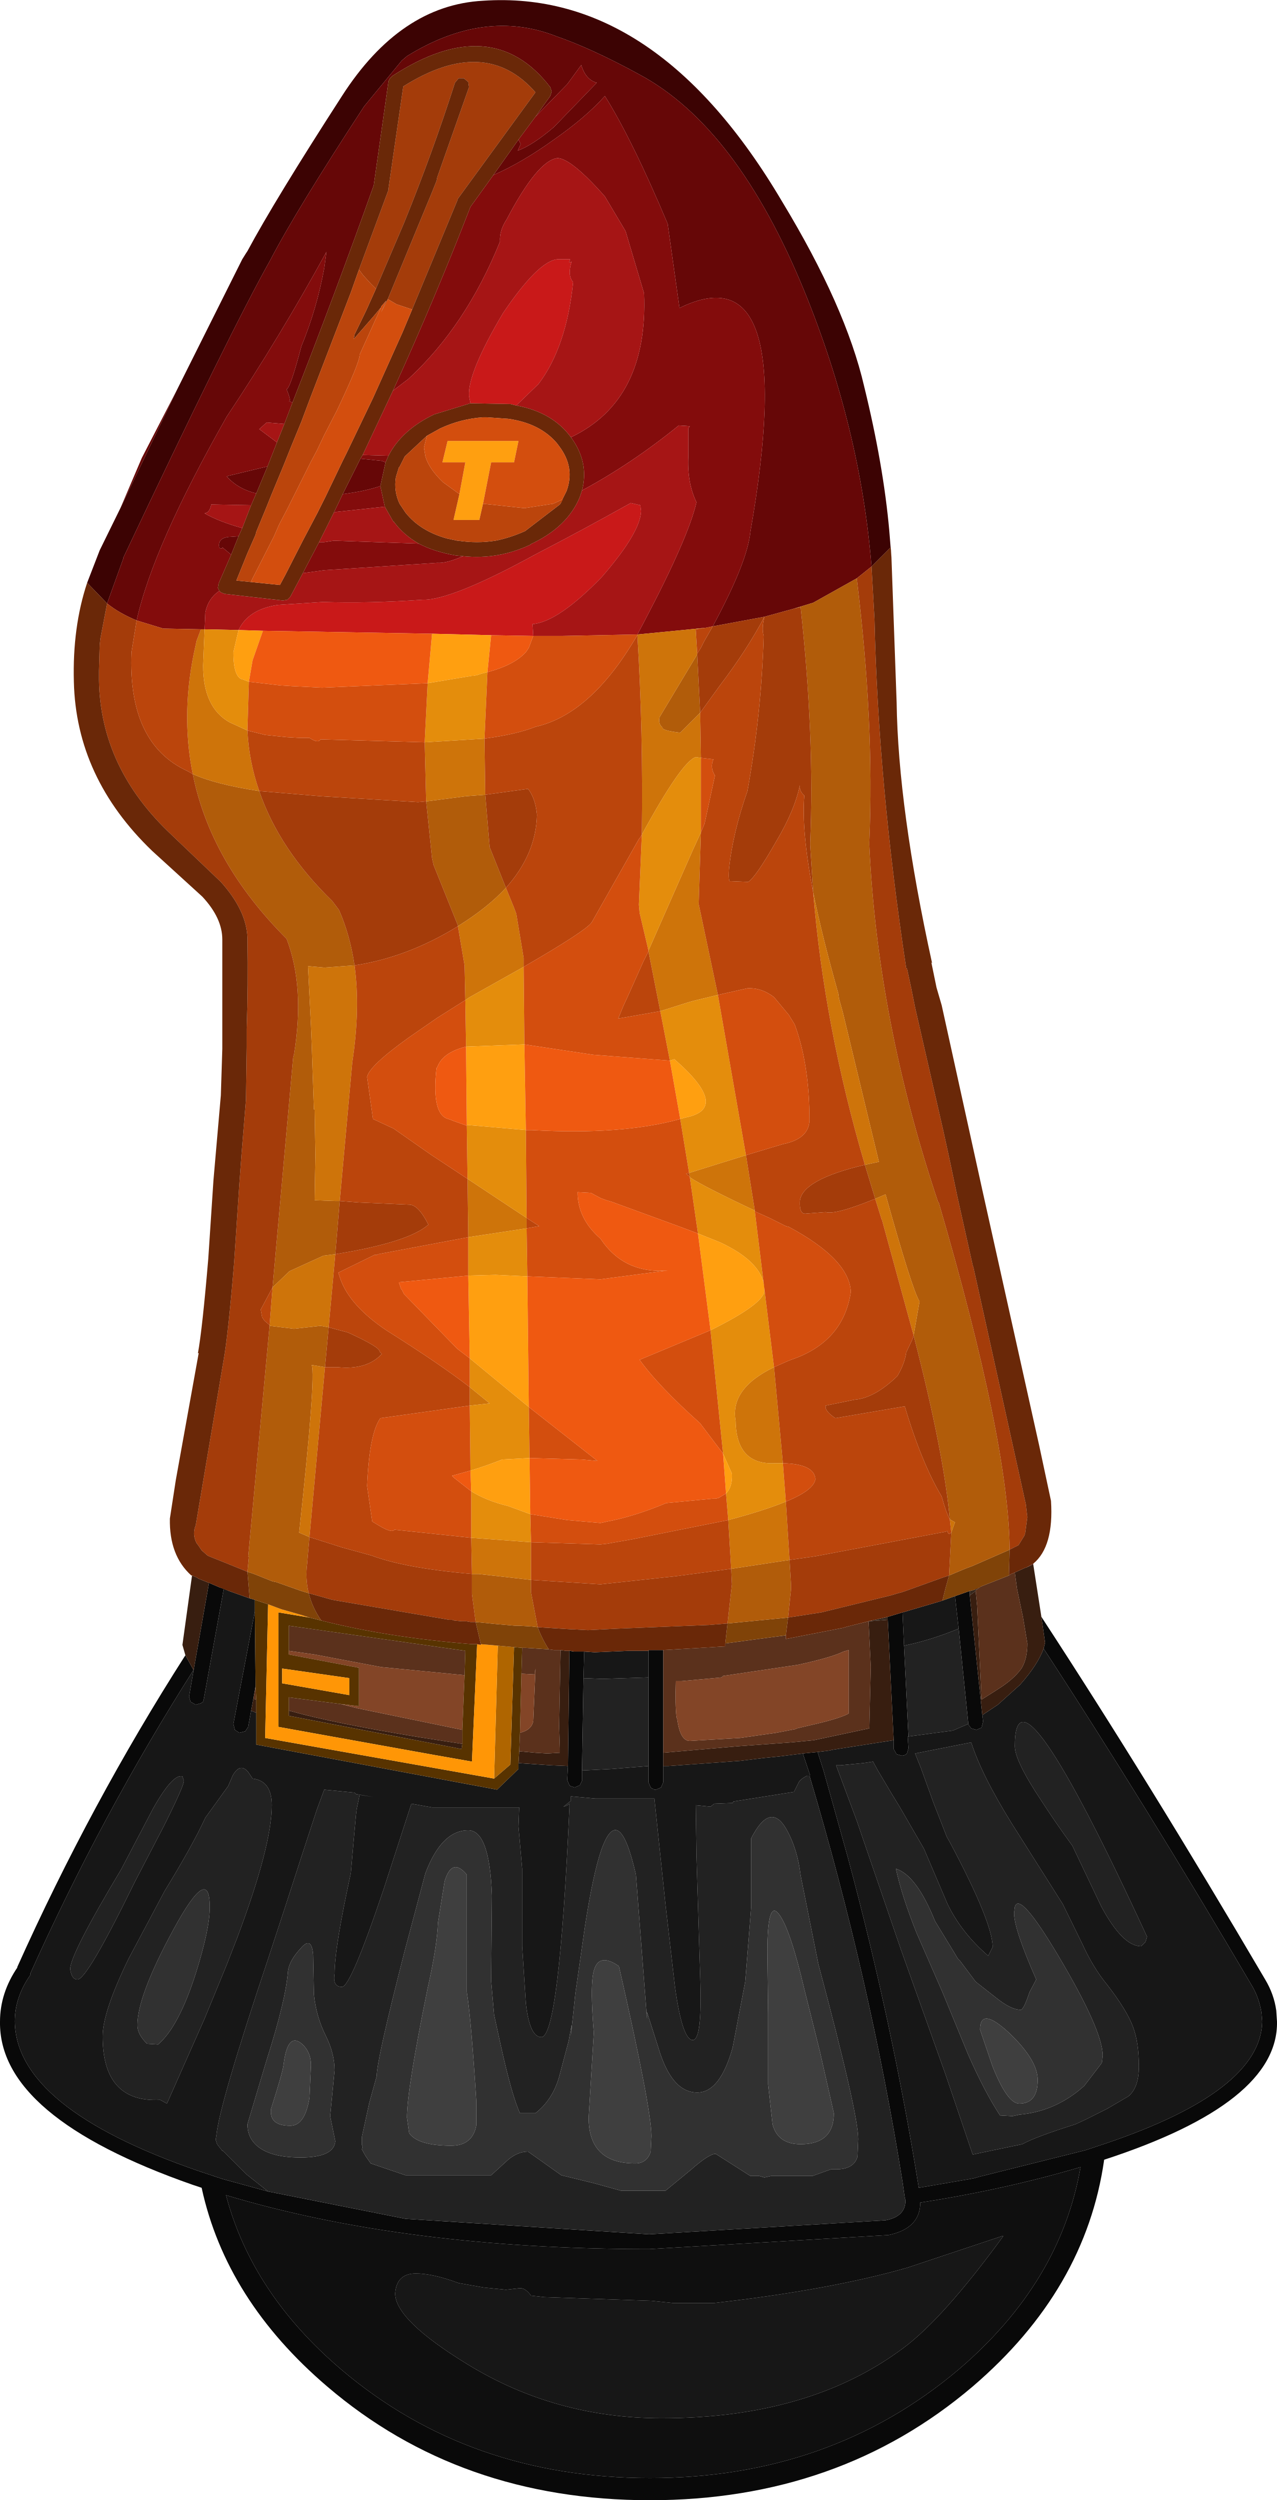 <?xml version="1.0" encoding="UTF-8" standalone="no"?>
<svg xmlns:ffdec="https://www.free-decompiler.com/flash" xmlns:xlink="http://www.w3.org/1999/xlink" ffdec:objectType="shape" height="169.25px" width="86.45px" xmlns="http://www.w3.org/2000/svg">
  <g transform="matrix(1.0, 0.0, 0.0, 1.0, 36.4, 134.8)">
    <path d="M23.7 -25.35 L24.7 -25.65 24.8 -23.4 25.1 -17.25 25.05 -17.25 25.1 -16.45 25.0 -16.1 Q24.85 -15.95 24.65 -15.95 L24.3 -16.05 24.1 -16.4 24.1 -17.0 23.7 -25.15 23.7 -25.35 M8.5 -16.15 L8.5 -15.25 8.5 -14.15 8.35 -13.8 8.0 -13.65 7.9 -13.65 7.85 -13.7 Q7.75 -13.7 7.65 -13.8 L7.5 -14.15 7.5 -15.25 7.5 -21.25 7.5 -23.05 7.5 -23.1 7.9 -23.1 8.5 -23.1 8.5 -16.15 M17.95 -16.1 L18.95 -16.2 19.35 -14.95 21.0 -9.05 Q24.0 2.1 25.8 13.3 L29.3 12.7 29.55 12.65 29.9 12.55 36.9 10.8 37.1 10.75 38.45 10.3 Q48.95 6.75 49.05 2.05 L49.0 1.45 Q48.85 0.5 48.4 -0.3 41.05 -12.8 34.25 -23.2 L34.35 -23.6 34.1 -25.35 Q41.35 -14.25 49.25 -0.8 49.85 0.2 50.0 1.3 L50.05 2.05 Q50.15 7.55 38.35 11.4 37.1 20.2 29.45 26.75 20.4 34.45 7.6 34.45 -5.25 34.45 -14.25 26.75 -21.1 20.9 -22.75 13.3 L-23.35 13.1 Q-36.5 8.5 -36.4 2.05 -36.4 0.1 -35.2 -1.65 L-35.25 -1.6 Q-30.25 -12.75 -23.85 -22.75 L-23.3 -21.75 Q-29.5 -12.0 -34.35 -1.2 L-34.35 -1.1 Q-35.4 0.4 -35.4 2.05 -35.3 7.9 -23.0 12.15 L-23.05 12.15 -23.0 12.15 -21.35 12.7 -18.25 13.55 -8.95 15.4 7.55 16.45 23.55 15.5 Q24.9 15.25 24.9 14.15 L24.85 13.95 24.7 12.9 Q22.5 -0.85 18.4 -14.6 L18.45 -14.6 18.2 -15.35 18.1 -15.65 17.95 -16.1 M29.25 -26.8 L30.1 -18.7 30.15 -18.3 30.15 -18.25 30.05 -17.85 29.7 -17.7 29.35 -17.8 29.2 -18.0 29.15 -18.1 29.15 -18.15 28.5 -24.55 28.25 -26.75 29.25 -27.1 29.25 -26.8 M2.15 -23.05 L2.2 -23.05 2.4 -23.0 2.45 -23.0 2.5 -23.0 2.8 -23.0 2.95 -23.0 3.05 -23.0 3.15 -23.0 3.1 -21.2 3.0 -14.95 3.0 -14.25 2.85 -13.95 2.5 -13.8 2.2 -13.9 2.15 -13.95 2.0 -14.3 2.05 -15.25 2.15 -23.05 M28.5 25.6 Q35.4 19.7 36.75 11.9 31.7 13.4 25.9 14.3 25.9 16.05 23.75 16.5 L7.55 17.45 Q-8.95 17.45 -21.1 13.8 -19.35 20.45 -13.3 25.6 -4.65 32.95 7.6 32.95 19.8 32.95 28.5 25.6 M-22.25 -27.65 L-21.55 -27.35 -21.25 -27.25 -22.6 -19.8 -22.65 -19.6 -22.8 -19.5 -23.15 -19.4 -23.5 -19.6 -23.6 -19.95 -23.3 -21.7 -22.25 -27.65 M-19.4 -19.0 L-19.6 -17.9 -19.8 -17.6 -20.2 -17.5 -20.5 -17.7 -20.6 -18.1 -19.15 -25.7 -19.1 -20.65 -19.25 -19.8 -19.4 -19.0" fill="#090909" fill-rule="evenodd" stroke="none"/>
    <path d="M22.4 -25.05 L23.7 -25.35 23.7 -25.15 22.4 -25.05 M29.25 -27.1 L29.45 -27.15 29.5 -27.15 29.6 -27.2 29.65 -27.25 29.65 -27.15 29.65 -27.1 29.25 -26.8 29.25 -27.1" fill="#36271d" fill-rule="evenodd" stroke="none"/>
    <path d="M29.95 -27.35 L30.0 -27.4 29.65 -27.15 29.65 -27.25 29.95 -27.35" fill="#493527" fill-rule="evenodd" stroke="none"/>
    <path d="M28.5 -24.55 L29.15 -18.15 29.15 -18.1 28.1 -17.65 25.1 -17.25 24.8 -23.4 Q26.55 -23.75 28.5 -24.55 M-18.25 13.55 L-19.7 12.4 -21.3 10.8 -21.35 10.8 -21.7 10.35 -21.8 10.05 -21.75 9.75 Q-21.55 7.65 -18.25 -2.2 L-17.1 -5.7 -15.95 -9.25 -14.95 -12.3 -14.45 -13.65 -12.4 -13.45 -12.3 -13.35 -11.1 -13.15 -12.05 -13.3 -12.25 -12.35 -12.3 -11.95 -12.45 -10.3 -12.65 -8.0 Q-13.75 -2.95 -13.75 -1.2 -13.9 -0.3 -13.25 -0.3 -12.65 -0.3 -10.4 -7.0 L-8.55 -12.7 -7.15 -12.45 -1.25 -12.45 -1.3 -11.15 -1.05 -8.3 -1.05 -3.05 -0.8 0.8 Q-0.55 3.1 0.25 3.1 1.45 3.1 2.15 -12.45 L2.15 -12.7 Q2.0 -12.55 1.75 -12.5 L2.25 -12.9 2.25 -13.2 3.9 -13.05 7.9 -13.05 8.65 -5.9 9.3 -0.25 Q9.8 3.3 10.5 3.3 11.15 3.3 11.0 -0.95 L10.75 -9.15 10.7 -12.6 11.7 -12.5 11.95 -12.7 13.2 -12.75 13.25 -12.85 17.35 -13.5 17.65 -14.1 Q17.75 -14.35 18.25 -14.6 L18.4 -14.6 Q22.5 -0.85 24.7 12.9 L24.85 13.95 24.9 14.15 Q24.9 15.25 23.55 15.5 L7.55 16.45 -8.95 15.4 -18.25 13.55 M3.1 -21.2 L4.4 -21.15 7.5 -21.25 7.5 -15.25 5.0 -15.05 3.0 -14.95 3.1 -21.2 M-4.7 -10.9 Q-6.5 -10.9 -7.6 -8.0 L-9.0 -2.75 Q-10.9 4.65 -10.9 5.75 L-11.4 7.55 -11.9 9.85 -11.9 10.4 -11.85 10.5 -11.9 10.7 -11.65 11.15 -11.3 11.65 -8.95 12.45 -3.15 12.45 -2.0 11.4 Q-1.35 10.85 -0.65 10.85 L1.6 12.45 3.85 13.0 5.65 13.5 8.65 13.5 10.35 12.1 Q11.6 11.0 12.05 11.0 L14.4 12.5 15.0 12.5 15.35 12.6 15.8 12.5 18.6 12.5 19.85 12.05 20.2 12.05 Q21.4 12.05 21.65 11.2 L21.7 10.0 Q21.7 8.25 19.0 -1.85 L17.8 -7.85 Q17.6 -9.6 16.85 -10.95 15.75 -12.9 14.45 -10.35 L14.45 -5.7 14.35 -4.4 14.05 -0.65 13.2 3.8 Q12.35 6.85 10.8 6.85 9.05 6.85 8.15 3.75 L7.4 1.4 7.4 1.85 6.65 -7.9 Q5.5 -12.95 4.3 -9.55 3.75 -7.95 3.2 -4.4 L2.55 0.15 2.25 3.0 2.3 2.25 2.1 3.35 1.45 5.8 Q1.0 7.35 -0.15 8.25 L-1.2 8.25 Q-1.75 7.05 -2.5 3.65 L-2.95 1.6 -3.15 -0.7 -3.1 -6.5 Q-3.25 -10.9 -4.7 -10.9 M41.25 -3.7 L41.15 -3.35 40.85 -3.05 Q39.6 -3.05 38.15 -5.75 L36.2 -9.85 Q35.0 -11.5 34.1 -12.9 32.3 -15.6 32.3 -16.6 32.3 -23.1 41.25 -3.7 M21.6 -11.55 L20.5 -14.5 20.2 -15.3 20.5 -15.3 22.05 -15.45 22.7 -15.55 23.0 -15.0 23.95 -13.4 24.5 -12.5 26.15 -9.65 27.75 -5.9 Q28.7 -3.95 30.5 -2.4 L30.8 -3.0 Q30.8 -4.65 27.9 -10.1 L27.7 -10.45 26.8 -12.75 25.95 -15.1 25.55 -16.1 29.35 -16.85 Q30.05 -14.65 32.1 -11.35 L35.55 -5.9 36.85 -3.25 Q37.6 -1.6 38.55 -0.45 39.9 1.3 40.3 2.4 40.7 3.45 40.7 5.1 40.7 6.5 40.0 7.1 L38.55 7.95 37.05 8.7 36.4 9.0 Q33.7 9.85 32.8 10.35 L30.15 10.9 29.45 11.05 27.6 5.6 24.6 -2.8 21.6 -11.55 M32.15 8.45 L32.6 8.35 Q34.85 8.15 36.65 6.7 L37.0 6.4 38.15 4.9 38.2 4.8 38.25 4.35 Q38.25 2.65 35.25 -2.4 32.6 -6.85 32.3 -5.7 L32.25 -5.3 Q32.25 -4.2 33.75 -0.8 L33.3 0.05 Q32.9 1.25 32.7 1.25 32.05 1.25 31.05 0.45 L29.65 -0.65 28.6 -2.05 28.45 -2.2 28.15 -2.7 26.9 -4.75 Q25.65 -7.85 24.25 -8.3 24.65 -6.45 25.65 -3.95 L27.4 0.05 29.15 4.3 Q30.25 6.8 31.3 8.4 L32.15 8.45 M-20.65 -14.6 Q-20.15 -15.5 -19.6 -14.85 L-19.3 -14.4 Q-18.0 -14.25 -18.0 -12.6 -18.0 -9.85 -20.35 -3.6 L-21.05 -1.8 -22.55 1.85 -25.1 7.6 -25.55 7.35 Q-29.45 7.55 -29.45 3.05 -29.45 1.4 -27.7 -2.2 L-25.25 -6.8 Q-23.35 -9.9 -22.5 -11.75 L-20.95 -13.9 -20.65 -14.6 M-24.05 -14.55 L-23.95 -14.25 Q-23.95 -13.9 -25.3 -11.2 L-27.25 -7.45 Q-30.5 -0.8 -31.15 -0.8 -31.55 -0.8 -31.65 -1.5 -31.65 -2.5 -28.2 -8.25 L-26.05 -12.35 Q-24.7 -14.75 -24.05 -14.55 M-22.2 -5.7 Q-22.2 -8.7 -24.65 -4.2 -27.1 0.3 -27.1 2.3 -27.1 2.9 -26.45 3.55 L-25.7 3.6 Q-24.3 2.4 -23.15 -1.2 -22.2 -4.2 -22.2 -5.7 M-13.75 5.35 Q-13.75 4.2 -14.35 3.0 -15.0 1.7 -15.15 0.2 L-15.2 -2.45 Q-15.3 -3.8 -16.05 -2.9 -16.8 -2.1 -16.9 -1.4 -17.05 0.6 -18.35 4.65 L-19.65 9.0 Q-19.65 9.7 -19.25 10.2 -18.4 11.25 -16.05 11.25 -13.8 11.25 -13.7 10.15 L-14.05 8.45 -13.75 5.35" fill="#222222" fill-rule="evenodd" stroke="none"/>
    <path d="M24.7 -25.65 L27.25 -26.4 27.4 -26.45 28.25 -26.75 28.5 -24.55 Q26.55 -23.75 24.8 -23.4 L24.7 -25.65 M8.5 -15.25 L8.85 -15.25 13.7 -15.6 15.35 -15.8 16.35 -15.9 17.95 -16.1 18.1 -15.65 18.2 -15.35 18.45 -14.6 18.4 -14.6 18.25 -14.6 Q17.75 -14.35 17.65 -14.1 L17.35 -13.5 13.25 -12.85 13.2 -12.75 11.95 -12.7 11.7 -12.5 10.7 -12.6 10.75 -9.15 11.0 -0.95 Q11.15 3.3 10.5 3.3 9.8 3.3 9.3 -0.25 L8.65 -5.9 7.9 -13.05 3.9 -13.05 2.25 -13.2 2.25 -12.9 1.75 -12.5 Q2.0 -12.55 2.15 -12.7 L2.15 -12.45 Q1.45 3.1 0.25 3.1 -0.55 3.1 -0.8 0.8 L-1.05 -3.05 -1.05 -8.3 -1.3 -11.15 -1.25 -12.45 -7.15 -12.45 -8.55 -12.7 -10.4 -7.0 Q-12.65 -0.3 -13.25 -0.3 -13.9 -0.3 -13.75 -1.2 -13.75 -2.95 -12.65 -8.0 L-12.45 -10.3 -12.3 -11.95 -12.25 -12.35 -12.05 -13.3 -11.1 -13.15 -12.3 -13.35 -12.4 -13.45 -14.45 -13.65 -14.95 -12.3 -15.95 -9.25 -17.1 -5.7 -18.25 -2.2 Q-21.55 7.65 -21.75 9.75 L-21.8 10.05 -21.7 10.35 -21.35 10.8 -21.3 10.8 -19.7 12.4 -18.25 13.55 -21.35 12.7 -23.0 12.15 -23.05 12.15 -23.0 12.15 Q-35.3 7.9 -35.4 2.05 -35.4 0.4 -34.35 -1.1 L-34.35 -1.2 Q-29.5 -12.0 -23.3 -21.75 L-23.3 -21.7 -23.6 -19.95 -23.5 -19.6 -23.15 -19.4 -22.8 -19.5 -22.65 -19.6 -22.6 -19.8 -21.25 -27.25 -20.9 -27.1 -19.5 -26.6 -19.15 -26.5 -19.15 -25.7 -20.6 -18.1 -20.5 -17.7 -20.2 -17.5 -19.8 -17.6 -19.6 -17.9 -19.4 -19.0 -19.05 -18.85 -19.05 -16.7 -2.75 -13.65 -1.3 -15.05 -1.3 -15.45 0.9 -15.3 2.05 -15.25 2.0 -14.3 2.15 -13.95 2.2 -13.9 2.5 -13.8 2.85 -13.95 3.0 -14.25 3.0 -14.95 5.0 -15.05 7.5 -15.25 7.5 -14.15 7.65 -13.8 Q7.75 -13.7 7.85 -13.7 L7.9 -13.65 8.0 -13.65 8.35 -13.8 8.5 -14.15 8.5 -15.25 M18.95 -16.2 L19.75 -16.3 19.95 -16.35 24.1 -17.0 24.1 -16.4 24.3 -16.05 24.65 -15.95 Q24.85 -15.95 25.0 -16.1 L25.1 -16.45 25.05 -17.25 25.1 -17.25 28.1 -17.65 29.15 -18.1 29.2 -18.0 29.35 -17.8 29.7 -17.7 30.05 -17.85 30.15 -18.25 30.15 -18.3 30.1 -18.7 31.0 -19.3 31.15 -19.4 32.65 -20.75 Q33.85 -22.1 34.25 -23.2 41.05 -12.8 48.4 -0.3 48.85 0.5 49.0 1.45 L49.05 2.05 Q48.95 6.75 38.45 10.3 L37.1 10.75 36.9 10.8 29.9 12.55 29.55 12.65 29.3 12.7 25.8 13.3 Q24.0 2.1 21.0 -9.05 L19.35 -14.95 18.95 -16.2 M3.15 -23.0 L3.85 -22.95 6.15 -23.05 7.5 -23.05 7.5 -21.25 4.4 -21.15 3.1 -21.2 3.15 -23.0 M41.25 -3.7 Q32.3 -23.1 32.3 -16.6 32.3 -15.6 34.1 -12.9 35.0 -11.5 36.2 -9.85 L38.15 -5.75 Q39.6 -3.05 40.85 -3.05 L41.15 -3.35 41.25 -3.7 M21.6 -11.55 L24.6 -2.8 27.6 5.6 29.45 11.05 30.15 10.9 32.8 10.35 Q33.7 9.85 36.4 9.0 L37.05 8.7 38.55 7.95 40.0 7.1 Q40.7 6.5 40.7 5.1 40.7 3.45 40.3 2.4 39.9 1.3 38.55 -0.45 37.6 -1.6 36.85 -3.25 L35.55 -5.9 32.1 -11.35 Q30.05 -14.65 29.35 -16.85 L25.55 -16.1 25.95 -15.1 26.8 -12.75 27.7 -10.45 27.9 -10.1 Q30.8 -4.65 30.8 -3.0 L30.5 -2.4 Q28.7 -3.95 27.75 -5.9 L26.15 -9.65 24.5 -12.5 23.95 -13.4 23.0 -15.0 22.7 -15.55 22.05 -15.45 20.5 -15.3 20.2 -15.3 20.5 -14.5 21.6 -11.55 M11.95 21.1 Q19.85 20.2 25.05 18.7 L31.5 16.55 31.5 16.6 Q27.45 22.15 24.75 24.15 18.4 28.9 8.4 28.9 1.2 28.9 -4.75 25.25 -9.65 22.25 -9.65 20.45 -9.55 19.1 -8.25 19.1 -7.1 19.1 -5.35 19.75 L-3.65 20.05 -2.15 20.2 -1.25 20.1 Q-0.85 20.05 -0.45 20.6 L0.45 20.7 7.7 20.95 9.15 21.1 11.95 21.1 M-24.05 -14.55 Q-24.7 -14.75 -26.05 -12.35 L-28.2 -8.25 Q-31.65 -2.5 -31.65 -1.5 -31.55 -0.8 -31.15 -0.8 -30.5 -0.8 -27.25 -7.45 L-25.3 -11.2 Q-23.95 -13.9 -23.95 -14.25 L-24.05 -14.55 M-20.65 -14.6 L-20.95 -13.9 -22.5 -11.75 Q-23.35 -9.9 -25.25 -6.8 L-27.7 -2.2 Q-29.45 1.4 -29.45 3.05 -29.45 7.55 -25.55 7.35 L-25.1 7.6 -22.55 1.85 -21.05 -1.8 -20.35 -3.6 Q-18.0 -9.85 -18.0 -12.6 -18.0 -14.25 -19.3 -14.4 L-19.6 -14.85 Q-20.15 -15.5 -20.65 -14.6" fill="#171717" fill-rule="evenodd" stroke="none"/>
    <path d="M32.3 -28.35 L32.95 -28.65 33.1 -28.7 33.55 -28.9 34.1 -25.35 34.35 -23.6 34.25 -23.2 Q33.85 -22.1 32.65 -20.75 L31.15 -19.4 31.0 -19.3 30.1 -18.7 29.25 -26.8 29.65 -27.1 29.65 -27.15 29.65 -27.1 29.75 -26.1 30.05 -19.75 31.0 -20.35 31.15 -20.45 Q32.2 -21.1 32.75 -21.85 33.15 -22.5 33.15 -23.55 L32.85 -25.35 32.7 -26.05 32.45 -27.25 32.3 -28.35 M22.4 -25.05 L23.7 -25.15 24.1 -17.0 19.95 -16.35 19.75 -16.3 18.95 -16.2 17.95 -16.1 16.35 -15.9 15.35 -15.8 13.7 -15.6 8.85 -15.25 8.5 -15.25 8.5 -16.15 13.1 -16.55 13.7 -16.6 17.15 -16.85 17.7 -16.9 18.2 -16.95 18.7 -17.0 22.45 -17.8 22.55 -21.95 22.4 -25.05 M1.55 -23.1 L1.9 -23.05 2.15 -23.05 2.05 -15.25 0.9 -15.3 -1.3 -15.45 -1.25 -16.25 -0.15 -16.15 0.65 -16.1 1.5 -16.15 1.5 -16.45 1.45 -17.95 1.55 -23.1 M-23.4 -28.15 L-23.05 -28.0 -23.0 -27.95 -22.25 -27.65 -23.3 -21.7 -23.3 -21.75 -23.85 -22.75 -24.05 -23.45 -23.4 -28.15 M-19.4 -19.0 L-19.25 -19.8 -19.05 -19.75 -19.05 -18.85 -19.4 -19.0 M-5.1 -16.75 L-5.15 -16.4 -16.85 -18.65 -16.85 -19.0 -16.65 -18.95 Q-13.8 -18.15 -8.0 -17.2 L-5.1 -16.75" fill="#381e10" fill-rule="evenodd" stroke="none"/>
    <path d="M31.9 -28.15 L32.05 -28.25 32.3 -28.35 32.45 -27.25 32.7 -26.05 32.85 -25.35 33.15 -23.55 Q33.15 -22.5 32.75 -21.85 32.2 -21.1 31.15 -20.45 L31.0 -20.35 30.05 -19.75 29.75 -26.1 29.65 -27.1 29.65 -27.15 30.0 -27.4 31.4 -27.95 31.9 -28.15 M16.8 -24.1 L16.8 -23.85 20.65 -24.6 21.0 -24.7 22.4 -25.05 22.55 -21.95 22.45 -17.8 18.7 -17.0 18.2 -16.95 17.7 -16.9 17.15 -16.85 13.7 -16.6 13.1 -16.55 8.5 -16.15 8.5 -23.1 10.2 -23.2 12.7 -23.35 12.7 -23.55 16.8 -24.1 M0.75 -23.15 L1.1 -23.1 1.2 -23.1 1.55 -23.1 1.45 -17.95 1.5 -16.45 1.5 -16.15 0.65 -16.1 -0.15 -16.15 -1.25 -16.25 -1.2 -17.5 Q-0.4 -17.7 -0.3 -18.3 L-0.15 -21.85 -0.2 -21.45 -1.1 -21.5 -1.05 -23.25 -0.8 -23.25 0.75 -23.15 M9.4 -18.55 L9.45 -18.4 Q9.65 -16.95 10.3 -16.95 L13.7 -17.15 16.15 -17.5 17.45 -17.75 17.55 -17.8 18.4 -18.0 Q20.4 -18.45 21.05 -18.8 L21.05 -23.1 20.7 -23.0 Q19.9 -22.6 17.6 -22.1 L12.55 -21.35 12.45 -21.25 9.75 -21.0 9.35 -21.0 Q9.3 -19.35 9.4 -18.55 M-19.25 -19.8 L-19.1 -20.65 -19.05 -19.75 -19.25 -19.8 M-16.85 -23.05 L-16.85 -24.75 -4.9 -23.05 -4.95 -21.4 -10.6 -21.95 -15.1 -22.8 -16.85 -23.05 M-5.1 -17.7 L-5.1 -16.75 -8.0 -17.2 Q-13.8 -18.15 -16.65 -18.95 L-16.85 -19.0 -16.85 -19.9 -13.35 -19.45 -12.15 -19.15 -5.1 -17.7" fill="#5b311c" fill-rule="evenodd" stroke="none"/>
    <path d="M9.4 -18.55 Q9.3 -19.35 9.35 -21.0 L9.75 -21.0 12.45 -21.25 12.55 -21.35 17.6 -22.1 Q19.9 -22.6 20.7 -23.0 L21.05 -23.1 21.05 -18.8 Q20.4 -18.45 18.4 -18.0 L17.55 -17.8 17.45 -17.75 16.15 -17.5 13.7 -17.15 10.3 -16.95 Q9.65 -16.95 9.45 -18.4 L9.4 -18.55 M-1.1 -21.5 L-0.2 -21.45 -0.15 -21.85 -0.3 -18.3 Q-0.4 -17.7 -1.2 -17.5 L-1.1 -21.5 M-16.85 -23.05 L-15.1 -22.8 -10.6 -21.95 -4.95 -21.4 -5.1 -17.7 -12.15 -19.15 -13.35 -19.45 -12.1 -19.3 -12.1 -21.9 -16.85 -22.8 -16.85 -23.05" fill="#834527" fill-rule="evenodd" stroke="none"/>
    <path d="M-4.7 -10.9 Q-3.25 -10.9 -3.1 -6.5 L-3.15 -0.7 -2.95 1.6 -2.5 3.65 Q-1.75 7.05 -1.2 8.25 L-0.15 8.25 Q1.0 7.35 1.45 5.8 L2.1 3.35 2.3 2.25 2.25 3.0 2.55 0.15 3.2 -4.4 Q3.75 -7.95 4.3 -9.55 5.5 -12.95 6.65 -7.9 L7.4 1.85 7.4 1.4 8.15 3.75 Q9.05 6.85 10.8 6.85 12.35 6.85 13.2 3.8 L14.05 -0.65 14.35 -4.4 14.45 -5.7 14.45 -10.35 Q15.75 -12.9 16.85 -10.95 17.6 -9.6 17.8 -7.85 L19.0 -1.85 Q21.7 8.25 21.7 10.0 L21.65 11.2 Q21.4 12.05 20.2 12.05 L19.85 12.05 18.6 12.5 15.8 12.5 15.35 12.6 15.0 12.5 14.4 12.5 12.05 11.0 Q11.6 11.0 10.35 12.1 L8.65 13.5 5.65 13.5 3.85 13.0 1.6 12.45 -0.65 10.85 Q-1.35 10.85 -2.0 11.4 L-3.15 12.45 -8.95 12.45 -11.3 11.65 -11.65 11.15 -11.9 10.7 -11.85 10.5 -11.9 10.4 -11.9 9.85 -11.4 7.55 -10.9 5.75 Q-10.9 4.65 -9.0 -2.75 L-7.6 -8.0 Q-6.5 -10.9 -4.7 -10.9 M20.05 8.25 L19.1 4.05 18.05 -0.15 Q17.1 -4.2 16.35 -5.2 15.55 -6.3 15.55 -2.65 L15.6 1.55 15.6 6.3 15.9 9.0 Q16.25 10.35 17.8 10.35 20.05 10.35 20.05 8.25 M7.7 9.8 Q7.7 7.95 5.5 -1.7 3.85 -2.85 3.7 -0.75 3.6 0.4 3.8 2.8 L3.45 8.55 Q3.45 11.65 6.6 11.65 7.4 11.65 7.65 10.85 L7.7 9.8 M32.15 8.45 L31.3 8.4 Q30.25 6.8 29.15 4.3 L27.4 0.05 25.65 -3.95 Q24.65 -6.45 24.25 -8.3 25.65 -7.85 26.9 -4.75 L28.15 -2.7 28.45 -2.2 28.6 -2.05 29.65 -0.65 31.05 0.45 Q32.05 1.25 32.7 1.25 32.9 1.25 33.3 0.05 L33.75 -0.8 Q32.25 -4.2 32.25 -5.3 L32.3 -5.7 Q32.6 -6.85 35.25 -2.4 38.25 2.65 38.25 4.35 L38.2 4.8 38.15 4.9 37.0 6.4 36.65 6.7 Q34.85 8.15 32.6 8.35 L32.15 8.45 M33.85 6.0 Q33.85 4.65 31.9 2.8 29.95 1.0 29.95 2.6 L30.8 5.1 Q31.8 7.6 32.6 7.6 33.85 7.6 33.85 6.0 M-22.2 -5.7 Q-22.2 -4.2 -23.15 -1.2 -24.3 2.4 -25.7 3.6 L-26.45 3.55 Q-27.1 2.9 -27.1 2.3 -27.1 0.3 -24.65 -4.2 -22.2 -8.7 -22.2 -5.7 M-13.75 5.35 L-14.05 8.45 -13.7 10.15 Q-13.8 11.25 -16.05 11.25 -18.4 11.25 -19.25 10.2 -19.65 9.7 -19.65 9.0 L-18.35 4.65 Q-17.05 0.6 -16.9 -1.4 -16.8 -2.1 -16.05 -2.9 -15.3 -3.8 -15.2 -2.45 L-15.15 0.2 Q-15.0 1.7 -14.35 3.0 -13.75 4.2 -13.75 5.35 M-4.8 -7.9 Q-5.8 -9.1 -6.3 -7.45 L-6.75 -4.65 Q-6.8 -3.1 -7.45 -0.2 -8.85 6.65 -8.85 8.55 L-8.7 9.6 Q-8.1 10.45 -5.85 10.45 -4.4 10.45 -4.15 9.05 L-4.15 7.5 Q-4.5 1.9 -4.8 0.05 L-4.8 -7.9 M-15.35 5.0 Q-15.35 4.0 -16.1 3.45 -16.95 2.9 -17.2 4.95 -17.25 5.45 -18.05 7.95 -18.2 9.1 -16.75 9.1 -15.75 9.1 -15.45 7.2 L-15.35 5.0" fill="#313131" fill-rule="evenodd" stroke="none"/>
    <path d="M7.7 9.8 L7.65 10.85 Q7.4 11.65 6.6 11.65 3.45 11.65 3.45 8.55 L3.8 2.8 Q3.6 0.4 3.7 -0.75 3.85 -2.85 5.5 -1.7 7.7 7.95 7.7 9.8 M20.05 8.25 Q20.05 10.35 17.8 10.35 16.25 10.35 15.9 9.0 L15.6 6.3 15.6 1.55 15.55 -2.65 Q15.55 -6.3 16.35 -5.2 17.1 -4.2 18.05 -0.15 L19.1 4.05 20.05 8.25 M33.85 6.0 Q33.85 7.6 32.6 7.6 31.8 7.6 30.8 5.1 L29.95 2.6 Q29.95 1.0 31.9 2.8 33.85 4.65 33.85 6.0 M-4.8 -7.9 L-4.8 0.05 Q-4.5 1.9 -4.15 7.5 L-4.15 9.05 Q-4.4 10.45 -5.85 10.45 -8.1 10.45 -8.7 9.6 L-8.85 8.55 Q-8.85 6.65 -7.45 -0.2 -6.8 -3.1 -6.75 -4.65 L-6.3 -7.45 Q-5.8 -9.1 -4.8 -7.9 M-15.35 5.0 L-15.45 7.2 Q-15.75 9.1 -16.75 9.1 -18.2 9.1 -18.05 7.95 -17.25 5.45 -17.2 4.95 -16.95 2.9 -16.1 3.45 -15.35 4.0 -15.35 5.0" fill="#3f3f3f" fill-rule="evenodd" stroke="none"/>
    <path d="M28.5 25.6 Q19.8 32.95 7.6 32.95 -4.65 32.95 -13.3 25.6 -19.35 20.45 -21.1 13.8 -8.95 17.45 7.55 17.45 L23.75 16.5 Q25.9 16.05 25.9 14.3 31.7 13.4 36.75 11.9 35.4 19.7 28.5 25.6 M11.95 21.1 L9.15 21.1 7.7 20.95 0.45 20.7 -0.45 20.6 Q-0.85 20.05 -1.25 20.1 L-2.15 20.2 -3.65 20.05 -5.35 19.75 Q-7.1 19.1 -8.25 19.1 -9.55 19.1 -9.65 20.45 -9.65 22.25 -4.75 25.25 1.2 28.9 8.4 28.9 18.4 28.9 24.75 24.15 27.45 22.15 31.5 16.6 L31.5 16.55 25.05 18.7 Q19.85 20.2 11.95 21.1" fill="#0f0f0f" fill-rule="evenodd" stroke="none"/>
    <path d="M-1.6 -23.3 L-1.05 -23.25 -1.1 -21.5 -1.2 -17.5 -1.25 -16.25 -1.3 -15.45 -1.3 -15.05 -2.75 -13.65 -19.05 -16.7 -19.05 -18.85 -19.05 -19.75 -19.1 -20.65 -19.15 -25.7 -19.15 -26.5 -18.25 -26.2 -18.45 -17.15 -2.95 -14.4 -1.85 -15.35 -1.6 -23.3 M-15.45 -25.3 L-14.65 -25.1 Q-10.1 -23.95 -4.45 -23.5 L-4.1 -23.5 -4.45 -15.55 -7.0 -16.0 -13.95 -17.25 -17.55 -17.9 -17.55 -25.65 -15.45 -25.3 M-4.95 -21.4 L-4.9 -23.05 -16.85 -24.75 -16.85 -23.05 -16.85 -22.8 -12.1 -21.9 -12.1 -19.3 -13.35 -19.45 -16.85 -19.9 -16.85 -19.0 -16.85 -18.65 -5.15 -16.4 -5.1 -16.75 -5.1 -17.7 -4.95 -21.4 M-17.3 -21.85 L-17.3 -20.85 -12.75 -20.05 -12.75 -21.2 -17.3 -21.85" fill="#583300" fill-rule="evenodd" stroke="none"/>
    <path d="M-2.7 -23.4 L-1.6 -23.3 -1.85 -15.35 -2.95 -14.4 -2.7 -23.4" fill="#af6500" fill-rule="evenodd" stroke="none"/>
    <path d="M-3.85 -23.5 L-2.7 -23.4 -2.95 -14.4 -18.45 -17.15 -18.25 -26.2 -17.45 -25.9 -17.3 -25.85 -15.9 -25.45 -15.45 -25.3 -17.55 -25.65 -17.55 -17.9 -13.95 -17.25 -7.0 -16.0 -4.45 -15.55 -4.1 -23.5 -3.85 -23.45 -3.85 -23.5 M-17.3 -21.85 L-12.75 -21.2 -12.75 -20.05 -17.3 -20.85 -17.3 -21.85" fill="#ff9606" fill-rule="evenodd" stroke="none"/>
    <path d="M22.6 -96.45 Q21.85 -105.8 18.05 -115.1 13.5 -126.2 6.9 -129.75 3.7 -131.5 1.25 -132.35 -3.6 -134.25 -8.85 -131.0 L-9.2 -130.7 -11.75 -127.6 Q-16.3 -120.65 -18.1 -117.2 -20.8 -112.4 -28.05 -97.05 L-28.05 -97.0 -29.15 -93.95 -30.5 -95.35 -29.65 -97.55 -28.25 -100.4 -24.4 -108.45 -23.95 -109.35 -23.55 -110.15 -20.05 -117.15 -20.0 -117.25 -19.75 -117.65 -19.65 -117.8 Q-17.8 -121.25 -13.25 -128.3 -9.3 -134.45 -3.7 -134.75 8.05 -135.55 16.55 -121.15 20.85 -114.05 22.1 -108.65 23.4 -103.35 23.8 -98.9 L23.95 -97.05 23.9 -97.75 22.6 -96.45 M33.1 -28.7 L33.55 -28.95 33.55 -28.9 33.1 -28.7 M29.6 -27.2 L29.95 -27.35 29.65 -27.25 29.6 -27.2" fill="#3c0303" fill-rule="evenodd" stroke="none"/>
    <path d="M-0.15 -126.9 L0.85 -128.3 0.95 -128.6 0.85 -128.9 Q-3.1 -134.05 -9.85 -129.65 L-10.0 -129.5 -10.1 -129.3 -11.1 -122.25 Q-13.7 -114.95 -16.6 -107.55 L-16.85 -107.65 Q-16.65 -107.6 -17.0 -108.45 -16.75 -108.5 -16.0 -111.35 -14.95 -113.9 -14.45 -116.65 L-14.3 -117.75 Q-17.45 -112.0 -21.05 -106.6 -26.05 -97.8 -27.15 -92.8 -28.35 -93.3 -29.15 -93.95 L-28.05 -97.0 -28.05 -97.05 Q-20.8 -112.4 -18.1 -117.2 -16.3 -120.65 -11.75 -127.6 L-9.2 -130.7 -8.85 -131.0 Q-3.6 -134.25 1.25 -132.35 3.7 -131.5 6.9 -129.75 13.5 -126.2 18.05 -115.1 21.85 -105.8 22.6 -96.45 L21.6 -95.65 18.65 -94.0 17.35 -93.6 15.35 -93.05 11.85 -92.4 Q14.2 -96.75 14.4 -98.8 17.75 -117.95 9.6 -113.95 L8.8 -119.65 Q6.4 -125.35 4.55 -128.3 3.25 -126.85 1.1 -125.35 -1.05 -123.8 -3.0 -122.95 L-1.3 -125.35 -1.15 -125.05 -1.35 -124.6 Q-0.3 -125.0 1.1 -126.2 L4.0 -129.2 Q3.25 -129.4 2.95 -130.4 L2.0 -129.1 -0.15 -126.9 M-18.3 -103.2 L-19.05 -101.4 Q-20.3 -101.7 -21.05 -102.55 L-20.9 -102.6 -18.4 -103.2 -18.3 -103.2 M-20.25 -98.5 L-20.75 -97.25 -21.35 -97.75 Q-21.3 -97.65 -21.55 -97.7 -21.7 -98.35 -20.95 -98.45 L-20.25 -98.5 M-13.2 -101.35 L-12.0 -103.75 -10.55 -103.6 -10.3 -103.5 -10.65 -101.9 Q-11.65 -101.55 -13.2 -101.35 M-24.4 -108.45 L-28.25 -100.4 -26.8 -103.8 -24.4 -108.45 M15.35 -93.05 L15.35 -93.1 15.35 -93.05" fill="#660707" fill-rule="evenodd" stroke="none"/>
    <path d="M-16.6 -107.55 L-17.15 -106.1 -18.35 -106.2 -18.85 -105.75 -17.65 -104.85 -18.3 -103.2 -18.4 -103.2 -20.9 -102.6 -21.05 -102.55 Q-20.3 -101.7 -19.05 -101.4 L-19.4 -100.6 -22.1 -100.65 Q-22.2 -100.1 -22.55 -100.05 -21.6 -99.5 -20.0 -99.05 L-20.25 -98.5 -20.95 -98.45 Q-21.7 -98.35 -21.55 -97.7 -21.3 -97.65 -21.35 -97.75 L-20.75 -97.25 -21.6 -95.3 -21.65 -95.0 -21.55 -94.8 Q-22.3 -94.3 -22.5 -93.35 L-22.55 -92.2 -22.8 -92.2 -25.35 -92.25 -27.15 -92.8 Q-26.05 -97.8 -21.05 -106.6 -17.45 -112.0 -14.3 -117.75 L-14.45 -116.65 Q-14.95 -113.9 -16.0 -111.35 -16.75 -108.5 -17.0 -108.45 -16.65 -107.6 -16.85 -107.65 L-16.6 -107.55 M-15.9 -96.0 L-14.8 -98.1 -14.45 -98.1 -13.8 -98.2 -8.05 -98.0 Q-7.0 -97.45 -5.55 -97.2 L-5.05 -97.15 Q-6.2 -96.65 -6.8 -96.7 L-14.45 -96.2 -15.9 -96.0 M-13.8 -100.1 L-13.2 -101.35 Q-11.65 -101.55 -10.65 -101.9 L-10.35 -100.5 -13.6 -100.15 -13.8 -100.1 M-12.0 -103.75 L-11.85 -104.0 -10.1 -103.95 -10.3 -103.5 -10.55 -103.6 -12.0 -103.75 M-9.8 -108.35 Q-6.95 -114.6 -4.55 -120.8 L-3.0 -122.95 Q-1.05 -123.8 1.1 -125.35 3.25 -126.85 4.55 -128.3 6.4 -125.35 8.8 -119.65 L9.6 -113.95 Q17.75 -117.95 14.4 -98.8 14.2 -96.75 11.85 -92.4 L11.35 -92.3 6.75 -91.85 7.2 -92.7 Q10.2 -98.4 10.75 -100.8 10.1 -102.15 10.2 -103.95 L10.2 -105.8 10.3 -105.95 9.55 -106.0 Q6.35 -103.4 3.0 -101.6 3.5 -103.5 2.25 -105.2 7.5 -107.7 7.2 -114.95 L5.95 -119.15 4.55 -121.5 Q2.3 -124.05 1.35 -124.1 0.0 -123.95 -2.1 -119.95 -2.6 -119.2 -2.55 -118.45 -4.85 -112.75 -8.75 -109.15 L-9.8 -108.35 M-1.3 -125.35 L-0.15 -126.9 2.0 -129.1 2.95 -130.4 Q3.25 -129.4 4.0 -129.2 L1.1 -126.2 Q-0.3 -125.0 -1.35 -124.6 L-1.15 -125.05 -1.3 -125.35 M15.35 -93.05 L15.35 -93.1 15.35 -93.05" fill="#830c0c" fill-rule="evenodd" stroke="none"/>
    <path d="M-4.55 -107.5 L-4.65 -108.0 Q-4.75 -109.55 -2.35 -113.6 0.05 -117.15 1.35 -117.25 L2.2 -117.25 Q2.05 -116.9 2.3 -117.1 2.0 -116.15 2.4 -115.7 1.95 -111.3 0.05 -108.8 L-1.45 -107.35 -1.85 -107.45 -1.9 -107.45 -4.55 -107.5 M-20.25 -92.15 Q-19.6 -93.55 -17.6 -93.85 L-14.55 -94.05 Q-11.4 -93.95 -7.8 -94.2 -5.85 -94.15 -0.1 -97.3 2.9 -98.85 6.3 -100.75 L6.95 -100.6 7.0 -100.2 Q6.95 -98.75 4.35 -95.75 1.4 -92.7 -0.35 -92.55 L-0.3 -91.75 -3.15 -91.8 -7.15 -91.9 -18.6 -92.1 -20.25 -92.15" fill="#c91919" fill-rule="evenodd" stroke="none"/>
    <path d="M-17.15 -106.1 L-17.65 -104.85 -18.85 -105.75 -18.35 -106.2 -17.15 -106.1 M-19.4 -100.6 L-20.0 -99.05 Q-21.6 -99.5 -22.55 -100.05 -22.2 -100.1 -22.1 -100.65 L-19.4 -100.6 M-21.55 -94.8 L-21.45 -94.7 -21.2 -94.6 -17.25 -94.15 -16.95 -94.2 -16.75 -94.4 -15.9 -96.0 -14.45 -96.2 -6.8 -96.7 Q-6.2 -96.65 -5.05 -97.15 -2.65 -96.9 -0.45 -97.95 L-0.5 -97.95 Q2.0 -99.1 2.85 -101.15 L3.0 -101.6 Q6.35 -103.4 9.55 -106.0 L10.3 -105.95 10.2 -105.8 10.2 -103.95 Q10.1 -102.15 10.75 -100.8 10.2 -98.4 7.2 -92.7 L6.75 -91.85 1.65 -91.75 -0.3 -91.75 -0.35 -92.55 Q1.4 -92.7 4.35 -95.75 6.95 -98.75 7.0 -100.2 L6.95 -100.6 6.3 -100.75 Q2.9 -98.85 -0.1 -97.3 -5.85 -94.15 -7.8 -94.2 -11.4 -93.95 -14.55 -94.05 L-17.6 -93.85 Q-19.6 -93.55 -20.25 -92.15 L-22.55 -92.2 -22.5 -93.35 Q-22.3 -94.3 -21.55 -94.8 M-14.8 -98.1 L-13.8 -100.1 -13.6 -100.15 -10.35 -100.5 -9.75 -99.45 -9.75 -99.5 Q-9.1 -98.6 -8.05 -98.0 L-13.8 -98.2 -14.45 -98.1 -14.8 -98.1 M-11.85 -104.0 L-9.8 -108.35 -8.75 -109.15 Q-4.85 -112.75 -2.55 -118.45 -2.6 -119.2 -2.1 -119.95 0.0 -123.95 1.35 -124.1 2.3 -124.05 4.55 -121.5 L5.95 -119.15 7.2 -114.95 Q7.5 -107.7 2.25 -105.2 1.0 -106.9 -1.45 -107.35 L0.05 -108.8 Q1.95 -111.3 2.4 -115.7 2.0 -116.15 2.3 -117.1 2.05 -116.9 2.2 -117.25 L1.35 -117.25 Q0.05 -117.15 -2.35 -113.6 -4.75 -109.55 -4.65 -108.0 L-4.55 -107.5 -7.0 -106.75 Q-9.2 -105.7 -10.1 -103.95 L-11.85 -104.0" fill="#a61515" fill-rule="evenodd" stroke="none"/>
    <path d="M31.95 -29.9 L31.9 -28.15 31.4 -27.95 30.0 -27.4 29.95 -27.35 29.6 -27.2 29.5 -27.15 29.45 -27.15 29.25 -27.1 28.25 -26.75 27.4 -26.45 27.6 -27.25 27.85 -28.15 28.8 -28.55 29.05 -28.65 29.45 -28.8 31.85 -29.85 31.95 -29.9 M16.95 -25.3 L16.8 -24.1 12.7 -23.55 12.85 -24.9 16.95 -25.3 M0.0 -24.65 Q0.3 -23.85 0.75 -23.15 L-0.8 -23.25 -1.05 -23.25 -1.6 -23.3 -2.7 -23.4 -3.85 -23.5 -4.2 -25.0 -2.7 -24.85 -1.55 -24.75 -1.25 -24.75 -0.45 -24.7 0.0 -24.65 M2.2 -23.05 L2.45 -23.0 2.4 -23.0 2.2 -23.05 M-21.55 -27.35 L-20.9 -27.1 -21.25 -27.25 -21.55 -27.35 M-19.5 -26.6 L-19.65 -28.4 -19.2 -28.25 -17.95 -27.75 -17.7 -27.7 -16.0 -27.1 -15.5 -26.95 Q-15.25 -25.95 -14.65 -25.1 L-15.45 -25.3 -15.9 -25.45 -17.3 -25.85 -17.45 -25.9 -18.25 -26.2 -19.15 -26.5 -19.5 -26.6" fill="#804308" fill-rule="evenodd" stroke="none"/>
    <path d="M17.35 -93.6 L18.65 -94.0 21.6 -95.65 Q22.8 -85.85 22.45 -77.8 L22.45 -77.7 22.45 -77.6 Q23.0 -65.7 27.1 -53.45 L27.15 -53.4 Q31.9 -37.15 31.95 -29.9 L31.85 -29.85 29.45 -28.8 29.05 -28.65 28.8 -28.55 27.85 -28.15 28.0 -31.05 28.25 -31.75 27.9 -31.95 Q27.5 -36.45 25.45 -44.4 L25.85 -46.7 Q25.35 -47.5 23.55 -53.95 L22.85 -53.65 22.15 -55.95 23.1 -56.15 20.65 -66.3 20.4 -67.2 20.35 -67.55 Q19.25 -71.45 18.65 -74.4 L18.45 -77.6 18.45 -77.75 Q18.75 -85.0 17.8 -93.7 L17.35 -93.6 M11.0 -86.55 L9.65 -85.2 Q8.4 -85.35 8.45 -85.55 8.15 -85.8 8.25 -86.25 L10.8 -90.5 11.0 -86.55 M13.1 -28.6 L17.05 -29.2 17.15 -27.55 17.15 -27.2 16.95 -25.3 12.85 -24.9 13.15 -27.55 13.1 -28.6 M0.0 -24.65 L-0.45 -24.7 -1.25 -24.75 -1.55 -24.75 -2.7 -24.85 -4.2 -25.0 -4.45 -26.9 -4.45 -26.95 -4.45 -28.25 -4.0 -28.25 -0.45 -27.85 -0.45 -27.0 0.0 -24.65 M-7.55 -80.55 L-4.85 -80.9 -3.55 -81.0 -3.25 -77.45 -2.15 -74.7 Q-3.35 -73.4 -5.25 -72.2 L-5.4 -72.1 -5.4 -72.15 -7.05 -76.25 -7.15 -76.7 -7.55 -80.55 M-23.35 -82.4 Q-21.8 -81.7 -18.85 -81.25 -17.5 -77.3 -13.9 -73.8 L-13.45 -73.2 Q-12.7 -71.5 -12.4 -69.45 L-14.45 -69.3 -15.55 -69.4 -15.35 -65.4 -15.3 -64.15 -15.15 -59.7 -15.1 -59.7 -15.05 -56.65 -15.1 -53.55 -13.7 -53.5 -13.4 -53.5 -13.7 -49.9 -14.5 -49.8 -16.8 -48.75 -17.95 -47.65 -16.55 -63.25 -16.5 -63.4 Q-15.75 -68.0 -17.0 -71.25 -22.15 -76.4 -23.35 -82.4 M-19.65 -28.4 L-19.55 -29.45 -19.6 -29.4 -18.15 -45.05 -16.5 -44.85 -14.7 -45.05 -14.15 -44.95 -14.4 -42.25 -15.3 -42.4 Q-15.0 -41.6 -16.15 -31.05 L-15.45 -30.75 -15.6 -29.05 -15.6 -29.0 Q-15.75 -27.95 -15.5 -26.95 L-16.0 -27.1 -17.7 -27.7 -17.95 -27.75 -19.2 -28.25 -19.65 -28.4" fill="#b15c0a" fill-rule="evenodd" stroke="none"/>
    <path d="M6.75 -91.85 L11.35 -92.3 10.7 -92.2 10.8 -90.55 10.8 -90.5 8.25 -86.25 Q8.15 -85.8 8.45 -85.55 8.4 -85.35 9.65 -85.2 L11.0 -86.55 11.05 -83.5 10.7 -83.55 Q9.75 -83.25 7.05 -78.3 7.15 -85.25 6.75 -91.8 L6.75 -91.85 M18.65 -74.4 Q19.25 -71.45 20.35 -67.55 L20.4 -67.2 20.65 -66.3 23.1 -56.15 22.15 -55.95 Q19.4 -65.3 18.65 -74.4 M22.85 -53.65 L23.55 -53.95 Q25.35 -47.5 25.85 -46.7 L25.45 -44.4 23.3 -52.25 23.3 -52.2 22.85 -53.65 M27.9 -31.95 L28.25 -31.75 28.0 -31.05 27.9 -31.95 M11.05 -78.45 L10.9 -73.6 12.2 -67.45 10.55 -67.05 10.2 -66.95 8.3 -66.35 7.5 -70.4 7.5 -70.45 10.5 -77.25 11.05 -78.45 M14.1 -56.6 L14.7 -52.85 Q11.2 -54.5 10.3 -55.1 L10.3 -55.15 10.25 -55.4 14.1 -56.6 M16.0 -42.25 L16.6 -35.75 16.1 -35.75 Q13.45 -35.6 13.4 -38.6 13.0 -40.8 16.0 -42.25 M16.8 -33.15 L17.05 -29.2 13.1 -28.6 12.9 -31.9 Q15.35 -32.55 16.8 -33.15 M-7.65 -84.55 L-3.6 -84.8 -3.55 -81.0 -4.85 -80.9 -7.55 -80.55 -7.65 -84.55 M-19.65 -85.35 Q-19.55 -83.25 -18.85 -81.25 -21.8 -81.7 -23.35 -82.4 -24.2 -86.6 -23.15 -91.15 L-23.1 -91.4 -22.8 -92.2 -22.55 -92.2 -22.65 -89.75 Q-22.65 -86.9 -20.85 -85.9 L-19.65 -85.35 M-5.4 -72.1 L-5.25 -72.2 Q-3.35 -73.4 -2.15 -74.7 L-1.6 -73.35 -1.45 -72.95 -0.95 -69.95 -0.95 -69.65 -0.95 -69.35 -4.6 -67.3 -4.9 -67.1 -4.95 -69.45 -5.4 -72.1 M-4.75 -55.0 L-0.75 -52.35 -0.75 -51.65 -4.7 -51.05 -4.75 -55.0 M-17.95 -47.65 L-16.8 -48.75 -14.5 -49.8 -13.7 -49.9 -14.15 -44.95 -14.7 -45.05 -16.5 -44.85 -18.15 -45.05 -18.15 -45.1 -17.95 -47.65 M-13.4 -53.5 L-13.7 -53.5 -15.1 -53.55 -15.05 -56.65 -15.1 -59.7 -15.15 -59.7 -15.3 -64.15 -15.35 -65.4 -15.55 -69.4 -14.45 -69.3 -12.4 -69.45 Q-12.0 -66.5 -12.55 -62.9 L-13.4 -53.5 M-14.4 -42.25 L-15.45 -30.75 -16.15 -31.05 Q-15.0 -41.6 -15.3 -42.4 L-14.4 -42.25 M-4.45 -28.25 L-4.5 -30.7 -0.45 -30.4 -0.45 -27.85 -4.0 -28.25 -4.45 -28.25 M-4.6 -39.65 L-4.6 -40.9 -3.25 -39.8 -4.6 -39.65" fill="#ce740a" fill-rule="evenodd" stroke="none"/>
    <path d="M6.75 -91.8 L6.75 -91.85 6.75 -91.8 M14.7 -52.85 L14.7 -52.8 16.0 -42.25 Q13.0 -40.8 13.4 -38.6 13.45 -35.6 16.1 -35.75 L16.6 -35.75 16.8 -33.15 Q15.35 -32.55 12.9 -31.9 L12.75 -33.7 Q13.2 -34.15 13.15 -35.05 L12.55 -36.4 11.7 -44.75 Q15.35 -46.55 15.35 -47.45 15.35 -49.3 12.35 -50.7 L10.85 -51.3 10.3 -55.1 Q11.2 -54.5 14.7 -52.85 M7.05 -78.3 Q9.75 -83.25 10.7 -83.55 L11.05 -83.5 11.05 -78.45 10.5 -77.25 7.5 -70.45 6.9 -73.0 6.85 -73.55 7.05 -78.3 M-0.95 -69.35 L-0.9 -64.1 -4.85 -63.95 -4.9 -67.1 -4.6 -67.3 -0.95 -69.35 M8.95 -63.0 L8.3 -66.35 10.2 -66.95 10.55 -67.05 12.2 -67.45 14.1 -56.6 10.25 -55.4 9.65 -59.05 10.0 -59.15 Q13.1 -59.75 9.25 -63.1 L8.95 -63.0 M-0.8 -58.3 L-0.75 -52.35 -4.75 -55.0 -4.8 -58.6 -4.8 -58.65 -0.8 -58.3 M-0.75 -51.65 L-0.7 -48.4 -2.85 -48.5 -4.7 -48.45 -4.7 -51.05 -0.75 -51.65 M-4.6 -42.85 L-4.3 -42.6 -0.6 -39.55 -0.55 -36.1 -2.4 -36.0 Q-3.55 -35.55 -4.55 -35.25 L-4.6 -39.65 -3.25 -39.8 -4.6 -40.9 -4.6 -42.85 M-7.45 -88.55 L-4.45 -89.05 -4.35 -89.05 -4.1 -89.1 -3.95 -89.15 -3.8 -89.2 -3.4 -89.3 -3.6 -84.8 -7.65 -84.55 -7.45 -88.55 M-20.25 -92.15 L-20.6 -90.65 Q-20.6 -88.9 -19.95 -88.8 L-19.55 -88.65 -19.65 -85.35 -20.85 -85.9 Q-22.65 -86.9 -22.65 -89.75 L-22.55 -92.2 -20.25 -92.15 M-0.45 -30.4 L-4.5 -30.7 -4.5 -33.85 Q-3.45 -33.2 -2.0 -32.85 L-0.5 -32.3 -0.45 -30.4" fill="#e48d0c" fill-rule="evenodd" stroke="none"/>
    <path d="M-3.7 -100.7 L-3.95 -99.6 -5.7 -99.6 -5.3 -101.35 -4.9 -103.5 -6.45 -103.5 -6.1 -104.95 -1.3 -104.95 -1.6 -103.5 -3.15 -103.5 -3.7 -100.7 M-20.25 -92.15 L-18.6 -92.1 -19.3 -90.1 -19.55 -88.65 -19.95 -88.8 Q-20.6 -88.9 -20.6 -90.65 L-20.25 -92.15 M-7.15 -91.9 L-3.15 -91.8 -3.4 -89.3 -3.8 -89.2 -3.95 -89.15 -4.1 -89.1 -4.35 -89.05 -4.45 -89.05 -7.45 -88.55 -7.15 -91.9 M8.95 -63.0 L9.25 -63.1 Q13.1 -59.75 10.0 -59.15 L9.65 -59.05 8.95 -63.0 M10.85 -51.3 L12.35 -50.7 Q15.35 -49.3 15.35 -47.45 15.35 -46.55 11.7 -44.75 L10.85 -51.3 M12.55 -36.4 L13.15 -35.05 Q13.2 -34.15 12.75 -33.7 L12.55 -36.4 M-4.7 -48.45 L-2.85 -48.5 -0.7 -48.4 -0.6 -39.55 -4.3 -42.6 -4.6 -42.85 -4.7 -48.45 M-0.55 -36.1 L-0.5 -32.3 -2.0 -32.85 Q-3.45 -33.2 -4.5 -33.85 L-4.55 -35.25 Q-3.55 -35.55 -2.4 -36.0 L-0.55 -36.1 M-4.85 -63.95 L-0.9 -64.1 -0.8 -58.3 -4.8 -58.65 -4.85 -63.95" fill="#ff9f10" fill-rule="evenodd" stroke="none"/>
    <path d="M-29.15 -93.95 Q-28.35 -93.3 -27.15 -92.8 L-27.5 -90.65 Q-27.75 -84.45 -23.7 -82.6 L-23.35 -82.4 Q-22.15 -76.4 -17.0 -71.25 -15.75 -68.0 -16.5 -63.4 L-16.55 -63.25 -17.95 -47.65 -18.75 -46.15 -18.65 -45.6 -18.6 -45.55 -18.5 -45.4 -18.15 -45.1 -18.15 -45.05 -19.6 -29.4 -19.55 -29.45 -19.65 -28.4 -21.25 -29.05 -22.25 -29.45 -22.35 -29.5 -22.75 -29.85 -22.95 -30.15 -23.1 -30.35 Q-23.4 -30.95 -23.15 -31.55 L-21.25 -42.8 Q-20.95 -44.5 -20.55 -49.35 L-20.2 -54.6 -20.05 -56.65 -19.75 -60.35 -19.7 -63.9 -19.7 -65.15 Q-19.6 -68.05 -19.65 -71.25 L-19.65 -71.3 Q-19.7 -73.15 -21.45 -75.1 L-24.75 -78.25 -24.8 -78.3 Q-29.6 -82.8 -29.7 -88.75 L-29.7 -89.4 -29.65 -91.15 -29.6 -91.6 -29.15 -93.95 M11.85 -92.4 L15.35 -93.05 17.35 -93.6 17.8 -93.7 Q18.75 -85.0 18.45 -77.75 L18.45 -77.6 18.65 -74.4 Q17.85 -78.55 18.05 -80.95 17.7 -81.25 17.75 -81.65 17.4 -79.95 16.15 -77.85 14.75 -75.4 14.25 -75.1 L13.05 -75.15 Q12.9 -75.05 12.95 -75.95 13.2 -78.4 14.2 -81.25 15.15 -86.5 15.3 -91.75 15.15 -92.25 15.35 -93.05 14.2 -90.85 12.3 -88.35 L11.0 -86.55 10.8 -90.5 10.8 -90.55 11.05 -90.95 11.25 -91.35 11.85 -92.4 M21.6 -95.65 L22.6 -96.45 22.8 -92.9 Q23.05 -81.75 24.95 -69.25 L25.0 -69.25 25.3 -67.85 25.55 -66.6 27.45 -58.3 27.8 -56.7 27.95 -56.0 28.4 -53.85 29.45 -49.15 29.5 -49.0 33.05 -32.95 33.1 -32.5 33.15 -32.1 33.0 -31.0 32.95 -30.85 32.55 -30.2 32.45 -30.15 32.35 -30.1 31.95 -29.9 Q31.9 -37.15 27.15 -53.4 L27.1 -53.45 Q23.0 -65.7 22.45 -77.6 L22.45 -77.7 22.45 -77.8 Q22.8 -85.85 21.6 -95.65 M22.15 -55.95 L22.85 -53.65 Q20.15 -52.55 19.5 -52.75 L18.2 -52.65 Q17.7 -52.55 17.75 -53.5 17.9 -54.95 22.15 -55.95 M25.45 -44.4 Q27.5 -36.45 27.9 -31.95 27.65 -32.4 27.35 -33.5 26.0 -35.75 24.85 -39.6 L20.15 -38.8 Q19.4 -39.3 19.5 -39.65 L21.45 -40.05 Q22.8 -40.15 24.35 -41.65 24.85 -42.5 24.95 -43.25 L25.35 -44.1 25.45 -44.4 M28.0 -31.05 L27.85 -28.15 27.4 -28.0 24.9 -27.1 24.6 -27.0 24.4 -26.95 23.9 -26.8 19.2 -25.65 16.95 -25.3 17.15 -27.2 17.15 -27.55 17.05 -29.2 18.8 -29.45 27.55 -31.1 27.75 -31.15 27.75 -31.05 27.85 -30.95 28.0 -31.05 M-0.45 -27.85 L4.25 -27.55 4.7 -27.6 9.35 -28.1 13.1 -28.6 13.15 -27.55 12.85 -24.9 11.6 -24.8 5.4 -24.55 3.4 -24.45 2.45 -24.5 2.4 -24.5 2.35 -24.5 0.0 -24.65 -0.45 -27.0 -0.45 -27.85 M-10.15 -114.55 L-7.15 -121.8 -6.85 -122.55 -6.8 -122.8 -4.65 -128.9 -4.7 -129.25 -5.0 -129.5 -5.35 -129.5 -5.6 -129.2 Q-7.1 -124.5 -9.05 -119.7 L-10.95 -115.25 -11.3 -115.6 -11.8 -116.15 -12.1 -116.55 -10.1 -121.95 -10.1 -122.05 -9.1 -128.95 Q-3.55 -132.45 -0.15 -128.55 L-5.4 -121.35 -5.45 -121.2 -8.5 -113.85 -9.55 -114.2 -10.15 -114.55 M-18.85 -81.25 L-14.7 -80.9 -8.1 -80.5 -7.55 -80.55 -7.15 -76.7 -7.05 -76.25 -5.4 -72.15 -5.4 -72.1 Q-8.8 -70.0 -12.4 -69.45 -12.7 -71.5 -13.45 -73.2 L-13.9 -73.8 Q-17.5 -77.3 -18.85 -81.25 M-2.15 -74.7 L-3.25 -77.45 -3.55 -81.0 -0.65 -81.4 Q-0.15 -80.75 -0.05 -79.65 -0.1 -77.0 -2.15 -74.7 M-13.7 -49.9 L-13.4 -53.5 -12.1 -53.4 -8.65 -53.25 Q-8.05 -53.2 -7.4 -51.9 -8.75 -50.7 -13.7 -49.9 M-14.15 -44.95 L-13.6 -44.8 -12.85 -44.6 Q-10.65 -43.6 -10.7 -43.3 L-10.55 -43.15 Q-11.55 -42.05 -13.55 -42.25 L-14.4 -42.25 -14.15 -44.95 M-15.45 -30.75 L-13.25 -30.05 -11.25 -29.5 Q-9.0 -28.65 -4.45 -28.25 L-4.45 -26.95 -4.45 -26.9 -4.2 -25.0 -4.55 -25.0 -4.85 -25.05 -5.15 -25.05 -5.65 -25.1 -5.8 -25.15 -6.0 -25.15 -13.9 -26.5 -15.5 -26.95 Q-15.75 -27.95 -15.6 -29.0 L-15.6 -29.05 -15.45 -30.75" fill="#a43c0a" fill-rule="evenodd" stroke="none"/>
    <path d="M-16.6 -107.55 Q-13.7 -114.95 -11.1 -122.25 L-10.1 -129.3 -10.0 -129.5 -9.85 -129.65 Q-3.1 -134.05 0.85 -128.9 L0.95 -128.6 0.85 -128.3 -0.15 -126.9 -1.3 -125.35 -3.0 -122.95 -4.55 -120.8 Q-6.95 -114.6 -9.8 -108.35 L-11.85 -104.0 -12.0 -103.75 -13.2 -101.35 -13.8 -100.1 -14.8 -98.1 -15.9 -96.0 -16.75 -94.4 -16.95 -94.2 -17.25 -94.15 -21.2 -94.6 -21.45 -94.7 -21.55 -94.8 -21.65 -95.0 -21.6 -95.3 -20.75 -97.25 -20.25 -98.5 -20.0 -99.05 -19.4 -100.6 -19.05 -101.4 -18.3 -103.2 -17.65 -104.85 -17.15 -106.1 -16.6 -107.55 M22.6 -96.45 L23.9 -97.75 23.95 -97.05 24.3 -87.25 Q24.4 -80.1 26.7 -69.6 L26.65 -69.65 27.0 -67.95 27.35 -66.75 30.1 -54.25 33.95 -36.95 34.75 -33.2 Q34.95 -30.1 33.55 -28.95 L33.1 -28.7 32.95 -28.65 32.3 -28.35 32.05 -28.25 31.9 -28.15 31.95 -29.9 32.35 -30.1 32.45 -30.15 32.55 -30.2 32.95 -30.85 33.0 -31.0 33.15 -32.1 33.1 -32.5 33.05 -32.95 29.5 -49.0 29.45 -49.15 28.4 -53.85 27.95 -56.0 27.8 -56.7 27.45 -58.3 25.55 -66.6 25.3 -67.85 25.0 -69.25 24.95 -69.25 Q23.05 -81.75 22.8 -92.9 L22.6 -96.45 M-30.5 -95.35 L-29.15 -93.95 -29.6 -91.6 -29.65 -91.15 -29.7 -89.4 -29.7 -88.75 Q-29.6 -82.8 -24.8 -78.3 L-24.75 -78.25 -21.45 -75.1 Q-19.7 -73.15 -19.65 -71.3 L-19.65 -71.25 Q-19.6 -68.05 -19.7 -65.15 L-19.7 -63.9 -19.75 -60.35 -20.05 -56.65 -20.2 -54.6 -20.55 -49.35 Q-20.95 -44.5 -21.25 -42.8 L-23.15 -31.55 Q-23.4 -30.95 -23.1 -30.35 L-22.95 -30.15 -22.75 -29.85 -22.35 -29.5 -22.25 -29.45 -21.25 -29.05 -19.65 -28.4 -19.5 -26.6 -20.9 -27.1 -21.55 -27.35 -22.25 -27.65 -23.0 -27.95 -23.05 -28.0 -23.4 -28.15 -23.45 -28.15 Q-24.95 -29.5 -24.9 -32.0 L-24.5 -34.6 -22.95 -43.2 -23.0 -43.2 Q-22.7 -44.85 -22.3 -49.6 L-21.95 -54.9 -21.45 -60.65 -21.35 -63.8 -21.35 -65.05 -21.35 -71.2 Q-21.35 -72.65 -22.7 -74.1 L-26.1 -77.2 Q-31.25 -82.15 -31.4 -88.65 -31.5 -92.35 -30.5 -95.35 M-4.55 -107.5 L-1.9 -107.45 -1.85 -107.45 -1.45 -107.35 Q1.0 -106.9 2.25 -105.2 3.5 -103.5 3.0 -101.6 L2.85 -101.15 Q2.0 -99.1 -0.5 -97.95 L-0.45 -97.95 Q-2.65 -96.9 -5.05 -97.15 L-5.55 -97.2 Q-7.0 -97.45 -8.05 -98.0 -9.1 -98.6 -9.75 -99.5 L-9.75 -99.45 -10.35 -100.5 -10.65 -101.9 -10.3 -103.5 -10.1 -103.95 Q-9.2 -105.7 -7.0 -106.75 L-4.55 -107.5 M-7.5 -105.3 L-9.0 -103.9 -9.35 -103.2 -9.4 -103.15 -9.6 -102.5 Q-9.75 -101.55 -9.35 -100.7 L-8.95 -100.1 Q-7.95 -98.85 -6.15 -98.35 L-5.45 -98.2 -5.4 -98.2 Q-4.1 -98.0 -2.85 -98.2 -1.85 -98.4 -0.85 -98.85 L1.5 -100.65 1.6 -100.8 1.6 -100.85 1.95 -101.55 Q2.55 -103.15 1.45 -104.6 L1.3 -104.8 Q0.15 -106.15 -2.0 -106.45 L-3.45 -106.55 -3.7 -106.55 Q-5.2 -106.45 -6.6 -105.8 L-7.5 -105.3 M16.95 -25.3 L19.2 -25.65 23.9 -26.8 24.4 -26.95 24.6 -27.0 24.9 -27.1 27.4 -28.0 27.85 -28.15 27.6 -27.25 27.4 -26.45 27.25 -26.4 24.7 -25.65 23.7 -25.35 22.4 -25.05 21.0 -24.7 20.65 -24.6 16.8 -23.85 16.8 -24.1 16.95 -25.3 M0.0 -24.65 L2.35 -24.5 2.4 -24.5 2.45 -24.5 3.4 -24.45 5.4 -24.55 11.6 -24.8 12.85 -24.9 12.7 -23.55 12.7 -23.35 10.2 -23.2 8.5 -23.1 7.9 -23.1 7.5 -23.1 7.5 -23.05 6.15 -23.05 3.85 -22.95 3.15 -23.0 3.05 -23.0 2.95 -23.0 2.8 -23.0 2.5 -23.0 2.45 -23.0 2.2 -23.05 2.15 -23.05 1.9 -23.05 1.55 -23.1 1.2 -23.1 1.1 -23.1 0.75 -23.15 Q0.3 -23.85 0.0 -24.65 M-4.2 -25.0 L-3.85 -23.5 -3.85 -23.45 -4.1 -23.5 -4.45 -23.5 Q-10.1 -23.95 -14.65 -25.1 -15.25 -25.95 -15.5 -26.95 L-13.9 -26.5 -6.0 -25.15 -5.8 -25.15 -5.65 -25.1 -5.15 -25.05 -4.85 -25.05 -4.55 -25.0 -4.2 -25.0 M-10.95 -115.25 L-9.05 -119.7 Q-7.1 -124.5 -5.6 -129.2 L-5.35 -129.5 -5.0 -129.5 -4.7 -129.25 -4.65 -128.9 -6.8 -122.8 -6.85 -122.55 -7.15 -121.8 -10.15 -114.55 -10.6 -113.65 -10.25 -114.45 -10.6 -114.05 -10.6 -114.0 -11.1 -113.4 -12.45 -111.85 -12.4 -112.15 -11.6 -113.8 -10.95 -115.25 M-8.5 -113.85 L-5.45 -121.2 -5.4 -121.35 -0.15 -128.55 Q-3.55 -132.45 -9.1 -128.95 L-10.1 -122.05 -10.1 -121.95 -12.1 -116.55 -12.65 -115.0 -15.4 -107.85 -16.0 -106.25 -16.7 -104.55 -17.2 -103.3 -18.05 -101.25 -18.35 -100.5 -19.05 -98.8 -19.1 -98.6 -19.65 -97.35 -20.4 -95.5 -19.4 -95.4 -17.45 -95.2 -17.1 -95.85 -15.9 -98.2 -14.9 -100.1 -14.35 -101.2 -13.2 -103.6 -12.95 -104.1 -11.15 -107.85 -9.15 -112.3 -8.5 -113.85" fill="#6a2808" fill-rule="evenodd" stroke="none"/>
    <path d="M1.6 -100.8 L1.5 -100.65 -0.85 -98.85 Q-1.85 -98.4 -2.85 -98.2 -4.1 -98.0 -5.4 -98.2 L-5.45 -98.2 -6.15 -98.35 Q-7.95 -98.85 -8.95 -100.1 L-9.35 -100.7 Q-9.75 -101.55 -9.6 -102.5 L-9.4 -103.15 -9.35 -103.2 -9.0 -103.9 -7.5 -105.3 -7.7 -104.5 -7.6 -103.9 Q-7.35 -103.05 -6.4 -102.15 L-5.3 -101.35 -5.7 -99.6 -3.95 -99.6 -3.7 -100.7 -0.9 -100.4 1.05 -100.7 1.7 -101.0 1.6 -100.8 M11.35 -92.3 L11.85 -92.4 11.25 -91.35 11.05 -90.95 10.8 -90.55 10.7 -92.2 11.35 -92.3 M11.0 -86.55 L12.3 -88.35 Q14.2 -90.85 15.35 -93.05 15.15 -92.25 15.3 -91.75 15.15 -86.5 14.2 -81.25 13.2 -78.4 12.95 -75.95 12.9 -75.05 13.05 -75.15 L14.25 -75.1 Q14.75 -75.4 16.15 -77.85 17.4 -79.95 17.75 -81.65 17.7 -81.25 18.05 -80.95 17.85 -78.55 18.65 -74.4 19.4 -65.3 22.15 -55.95 17.9 -54.95 17.75 -53.5 17.7 -52.55 18.2 -52.65 L19.5 -52.75 Q20.15 -52.55 22.85 -53.65 L23.3 -52.2 23.3 -52.25 25.45 -44.4 25.35 -44.1 24.95 -43.25 Q24.85 -42.5 24.35 -41.65 22.8 -40.15 21.45 -40.05 L19.5 -39.65 Q19.4 -39.3 20.15 -38.8 L24.85 -39.6 Q26.0 -35.75 27.35 -33.5 27.65 -32.4 27.9 -31.95 L28.0 -31.05 27.85 -30.95 27.75 -31.05 27.75 -31.15 27.55 -31.1 18.8 -29.45 17.05 -29.2 16.8 -33.15 Q18.65 -33.9 18.8 -34.65 L18.8 -34.7 Q18.7 -35.7 16.6 -35.75 L16.0 -42.25 16.9 -42.65 17.15 -42.75 Q20.7 -43.95 21.2 -47.35 21.1 -49.55 17.0 -51.75 L16.8 -51.8 15.7 -52.35 14.7 -52.8 14.7 -52.85 14.1 -56.6 16.6 -57.35 Q18.35 -57.7 18.4 -58.95 18.4 -62.75 17.4 -65.45 L17.0 -66.1 16.0 -67.3 Q15.15 -67.95 14.2 -67.9 L12.2 -67.45 10.9 -73.6 11.05 -78.45 11.3 -79.05 12.0 -82.3 Q11.65 -82.85 11.9 -83.4 L11.05 -83.5 11.0 -86.55 M-3.6 -84.8 Q-1.4 -85.1 -0.15 -85.6 3.4 -86.4 6.35 -91.15 L6.75 -91.8 Q7.15 -85.25 7.05 -78.3 L6.9 -78.05 6.85 -78.0 3.65 -72.35 Q3.2 -71.75 -0.95 -69.35 L-0.95 -69.65 -0.95 -69.95 -1.45 -72.95 -1.6 -73.35 -2.15 -74.7 Q-0.1 -77.0 -0.05 -79.65 -0.15 -80.75 -0.65 -81.4 L-3.55 -81.0 -3.6 -84.8 M8.3 -66.35 L5.45 -65.85 5.8 -66.7 6.1 -67.35 7.15 -69.7 7.5 -70.4 8.3 -66.35 M10.3 -55.15 L10.1 -55.3 10.05 -55.35 10.25 -55.4 10.3 -55.15 M-0.75 -52.35 L0.1 -51.8 -0.75 -51.65 -0.75 -52.35 M-0.45 -30.4 L4.25 -30.25 4.7 -30.3 6.4 -30.6 12.9 -31.9 13.1 -28.6 9.35 -28.1 4.7 -27.6 4.25 -27.55 -0.45 -27.85 -0.45 -30.4 M-10.95 -115.25 L-11.6 -113.8 -12.4 -112.15 -12.45 -111.85 -11.1 -113.4 -10.6 -114.0 -12.05 -110.8 Q-12.05 -110.25 -13.6 -107.0 L-14.45 -105.35 -14.95 -104.3 -15.35 -103.55 -16.55 -101.15 -16.95 -100.35 -17.5 -99.3 -17.85 -98.5 -19.35 -95.55 -19.4 -95.4 -20.4 -95.5 -19.65 -97.35 -19.1 -98.6 -19.05 -98.8 -18.35 -100.5 -18.05 -101.25 -17.2 -103.3 -16.7 -104.55 -16.0 -106.25 -15.4 -107.85 -12.65 -115.0 -12.1 -116.55 -11.8 -116.15 -11.3 -115.6 -10.95 -115.25 M-19.65 -85.35 L-18.45 -85.05 -17.0 -84.9 -16.15 -84.85 -15.9 -84.85 -15.45 -84.85 Q-14.85 -84.45 -14.7 -84.75 L-7.65 -84.55 -7.55 -80.55 -8.1 -80.5 -14.7 -80.9 -18.85 -81.25 Q-19.55 -83.25 -19.65 -85.35 M-22.8 -92.2 L-23.1 -91.4 -23.15 -91.15 Q-24.2 -86.6 -23.35 -82.4 L-23.7 -82.6 Q-27.75 -84.45 -27.5 -90.65 L-27.15 -92.8 -25.35 -92.25 -22.8 -92.2 M-18.15 -45.1 L-18.5 -45.4 -18.6 -45.55 -18.65 -45.6 -18.75 -46.15 -17.95 -47.65 -18.15 -45.1 M-4.9 -67.1 L-6.8 -65.9 -8.75 -64.55 Q-11.4 -62.65 -11.55 -61.9 L-11.15 -59.05 -9.75 -58.4 -7.25 -56.65 -4.75 -55.0 -4.7 -51.05 -10.8 -49.9 -10.9 -49.85 -11.05 -49.85 -13.5 -48.65 -13.35 -48.2 Q-12.7 -46.4 -10.25 -44.75 -6.6 -42.45 -4.6 -40.9 L-4.6 -39.65 -10.65 -38.8 Q-11.4 -37.75 -11.55 -34.2 L-11.2 -31.8 -10.7 -31.5 Q-9.85 -31.0 -9.7 -31.25 L-4.5 -30.7 -4.45 -28.25 Q-9.0 -28.65 -11.25 -29.5 L-13.25 -30.05 -15.45 -30.75 -14.4 -42.25 -13.55 -42.25 Q-11.55 -42.05 -10.55 -43.15 L-10.7 -43.3 Q-10.65 -43.6 -12.85 -44.6 L-13.6 -44.8 -14.15 -44.95 -13.7 -49.9 Q-8.75 -50.7 -7.4 -51.9 -8.05 -53.2 -8.65 -53.25 L-12.1 -53.4 -13.4 -53.5 -12.55 -62.9 Q-12.0 -66.5 -12.4 -69.45 -8.8 -70.0 -5.4 -72.1 L-4.95 -69.45 -4.9 -67.1" fill="#bb450c" fill-rule="evenodd" stroke="none"/>
    <path d="M-7.5 -105.3 L-6.6 -105.8 Q-5.2 -106.45 -3.7 -106.55 L-3.45 -106.55 -2.0 -106.45 Q0.15 -106.15 1.3 -104.8 L1.45 -104.6 Q2.55 -103.15 1.95 -101.55 L1.6 -100.85 1.6 -100.8 1.7 -101.0 1.05 -100.7 -0.9 -100.4 -3.7 -100.7 -3.15 -103.5 -1.6 -103.5 -1.3 -104.95 -6.1 -104.95 -6.45 -103.5 -4.9 -103.5 -5.3 -101.35 -6.4 -102.15 Q-7.35 -103.05 -7.6 -103.9 L-7.7 -104.5 -7.5 -105.3 M-0.3 -91.75 L1.65 -91.75 6.75 -91.85 6.75 -91.8 6.35 -91.15 Q3.4 -86.4 -0.15 -85.6 -1.4 -85.1 -3.6 -84.8 L-3.4 -89.3 Q-1.7 -89.75 -0.9 -90.55 L-0.8 -90.65 -0.6 -90.95 -0.3 -91.75 M11.05 -83.5 L11.9 -83.4 Q11.65 -82.85 12.0 -82.3 L11.3 -79.05 11.05 -78.45 11.05 -83.5 M12.2 -67.45 L14.2 -67.9 Q15.15 -67.95 16.0 -67.3 L17.0 -66.1 17.4 -65.45 Q18.4 -62.75 18.4 -58.95 18.35 -57.7 16.6 -57.35 L14.1 -56.6 12.2 -67.45 M14.7 -52.8 L15.7 -52.35 16.8 -51.8 17.0 -51.75 Q21.1 -49.55 21.2 -47.35 20.7 -43.95 17.15 -42.75 L16.9 -42.65 16.0 -42.25 14.7 -52.8 M16.6 -35.75 Q18.7 -35.7 18.8 -34.7 L18.8 -34.65 Q18.65 -33.9 16.8 -33.15 L16.6 -35.75 M-0.95 -69.35 Q3.2 -71.75 3.65 -72.35 L6.85 -78.0 6.9 -78.05 7.05 -78.3 6.85 -73.55 6.9 -73.0 7.5 -70.45 7.5 -70.4 7.15 -69.7 6.1 -67.35 5.8 -66.7 5.45 -65.85 8.3 -66.35 8.95 -63.0 3.75 -63.4 -0.9 -64.1 -0.95 -69.35 M9.65 -59.05 L10.25 -55.4 10.05 -55.35 10.1 -55.3 10.3 -55.15 10.3 -55.1 10.85 -51.3 9.65 -51.75 5.0 -53.45 4.65 -53.55 4.25 -53.7 3.6 -54.05 2.7 -54.1 Q2.7 -52.3 4.25 -50.95 5.85 -48.55 8.8 -48.8 L4.25 -48.2 -0.7 -48.4 -0.75 -51.65 0.1 -51.8 -0.75 -52.35 -0.8 -58.3 -0.4 -58.3 Q5.7 -57.95 9.65 -59.05 M11.7 -44.75 L12.55 -36.4 11.0 -38.45 Q8.15 -41.0 6.9 -42.75 L11.7 -44.75 M12.75 -33.7 L12.9 -31.9 6.4 -30.6 4.7 -30.3 4.25 -30.25 -0.45 -30.4 -0.5 -32.3 2.0 -31.9 4.25 -31.7 4.7 -31.8 Q6.55 -32.15 8.7 -33.05 L11.85 -33.35 12.05 -33.35 12.25 -33.4 12.75 -33.7 M-0.6 -39.55 L4.05 -35.9 3.0 -36.0 -0.55 -36.1 -0.6 -39.55 M-10.6 -114.0 L-10.6 -114.05 -10.25 -114.45 -10.6 -113.65 -10.15 -114.55 -9.55 -114.2 -8.5 -113.85 -9.15 -112.3 -11.15 -107.85 -12.95 -104.1 -13.2 -103.6 -14.35 -101.2 -14.9 -100.1 -15.9 -98.2 -17.1 -95.85 -17.45 -95.2 -19.4 -95.4 -19.35 -95.55 -17.85 -98.5 -17.5 -99.3 -16.95 -100.35 -16.55 -101.15 -15.35 -103.55 -14.95 -104.3 -14.45 -105.35 -13.6 -107.0 Q-12.05 -110.25 -12.05 -110.8 L-10.6 -114.0 M-19.55 -88.65 L-17.4 -88.4 -16.6 -88.35 -14.6 -88.25 -7.45 -88.55 -7.65 -84.55 -14.7 -84.75 Q-14.85 -84.45 -15.45 -84.85 L-15.9 -84.85 -16.15 -84.85 -17.0 -84.9 -18.45 -85.05 -19.65 -85.35 -19.55 -88.65 M-4.9 -67.1 L-4.85 -63.95 Q-6.45 -63.55 -6.8 -62.55 L-6.85 -62.5 Q-7.2 -59.35 -6.05 -59.05 L-5.9 -59.0 -5.65 -58.9 -4.8 -58.6 -4.75 -55.0 -7.25 -56.65 -9.75 -58.4 -11.15 -59.05 -11.55 -61.9 Q-11.4 -62.65 -8.75 -64.55 L-6.8 -65.9 -4.9 -67.1 M-4.7 -51.05 L-4.7 -48.45 -9.4 -48.0 -9.25 -47.55 -9.2 -47.5 -9.05 -47.2 -5.45 -43.5 -4.6 -42.85 -4.6 -40.9 Q-6.6 -42.45 -10.25 -44.75 -12.7 -46.4 -13.35 -48.2 L-13.5 -48.65 -11.05 -49.85 -10.9 -49.85 -10.8 -49.9 -4.7 -51.05 M-4.5 -30.7 L-9.7 -31.25 Q-9.85 -31.0 -10.7 -31.5 L-11.2 -31.8 -11.55 -34.2 Q-11.4 -37.75 -10.65 -38.8 L-4.6 -39.65 -4.55 -35.25 -5.8 -34.9 -5.65 -34.75 -4.5 -33.85 -4.5 -30.7" fill="#d34e0e" fill-rule="evenodd" stroke="none"/>
    <path d="M-18.6 -92.1 L-7.15 -91.9 -7.45 -88.55 -14.6 -88.25 -16.6 -88.35 -17.4 -88.4 -19.55 -88.65 -19.3 -90.1 -18.6 -92.1 M-3.15 -91.8 L-0.3 -91.75 -0.6 -90.95 -0.8 -90.65 -0.9 -90.55 Q-1.7 -89.75 -3.4 -89.3 L-3.15 -91.8 M-0.9 -64.1 L3.75 -63.4 8.95 -63.0 9.65 -59.05 Q5.7 -57.95 -0.4 -58.3 L-0.8 -58.3 -0.9 -64.1 M-0.7 -48.4 L4.25 -48.2 8.8 -48.8 Q5.85 -48.55 4.25 -50.95 2.7 -52.3 2.7 -54.1 L3.6 -54.05 4.25 -53.7 4.65 -53.55 5.0 -53.45 9.65 -51.75 10.85 -51.3 11.7 -44.75 6.9 -42.75 Q8.15 -41.0 11.0 -38.45 L12.55 -36.4 12.75 -33.7 12.25 -33.4 12.05 -33.35 11.85 -33.35 8.7 -33.05 Q6.55 -32.15 4.7 -31.8 L4.25 -31.7 2.0 -31.9 -0.5 -32.3 -0.55 -36.1 3.0 -36.0 4.05 -35.9 -0.6 -39.55 -0.7 -48.4 M-4.7 -48.45 L-4.6 -42.85 -5.45 -43.5 -9.05 -47.2 -9.2 -47.5 -9.25 -47.55 -9.4 -48.0 -4.7 -48.45 M-4.8 -58.65 L-4.8 -58.6 -5.65 -58.9 -5.9 -59.0 -6.05 -59.05 Q-7.2 -59.35 -6.85 -62.5 L-6.8 -62.55 Q-6.45 -63.55 -4.85 -63.95 L-4.8 -58.65 M-4.5 -33.85 L-5.65 -34.75 -5.8 -34.9 -4.55 -35.25 -4.5 -33.85" fill="#ef5911" fill-rule="evenodd" stroke="none"/>
  </g>
</svg>
